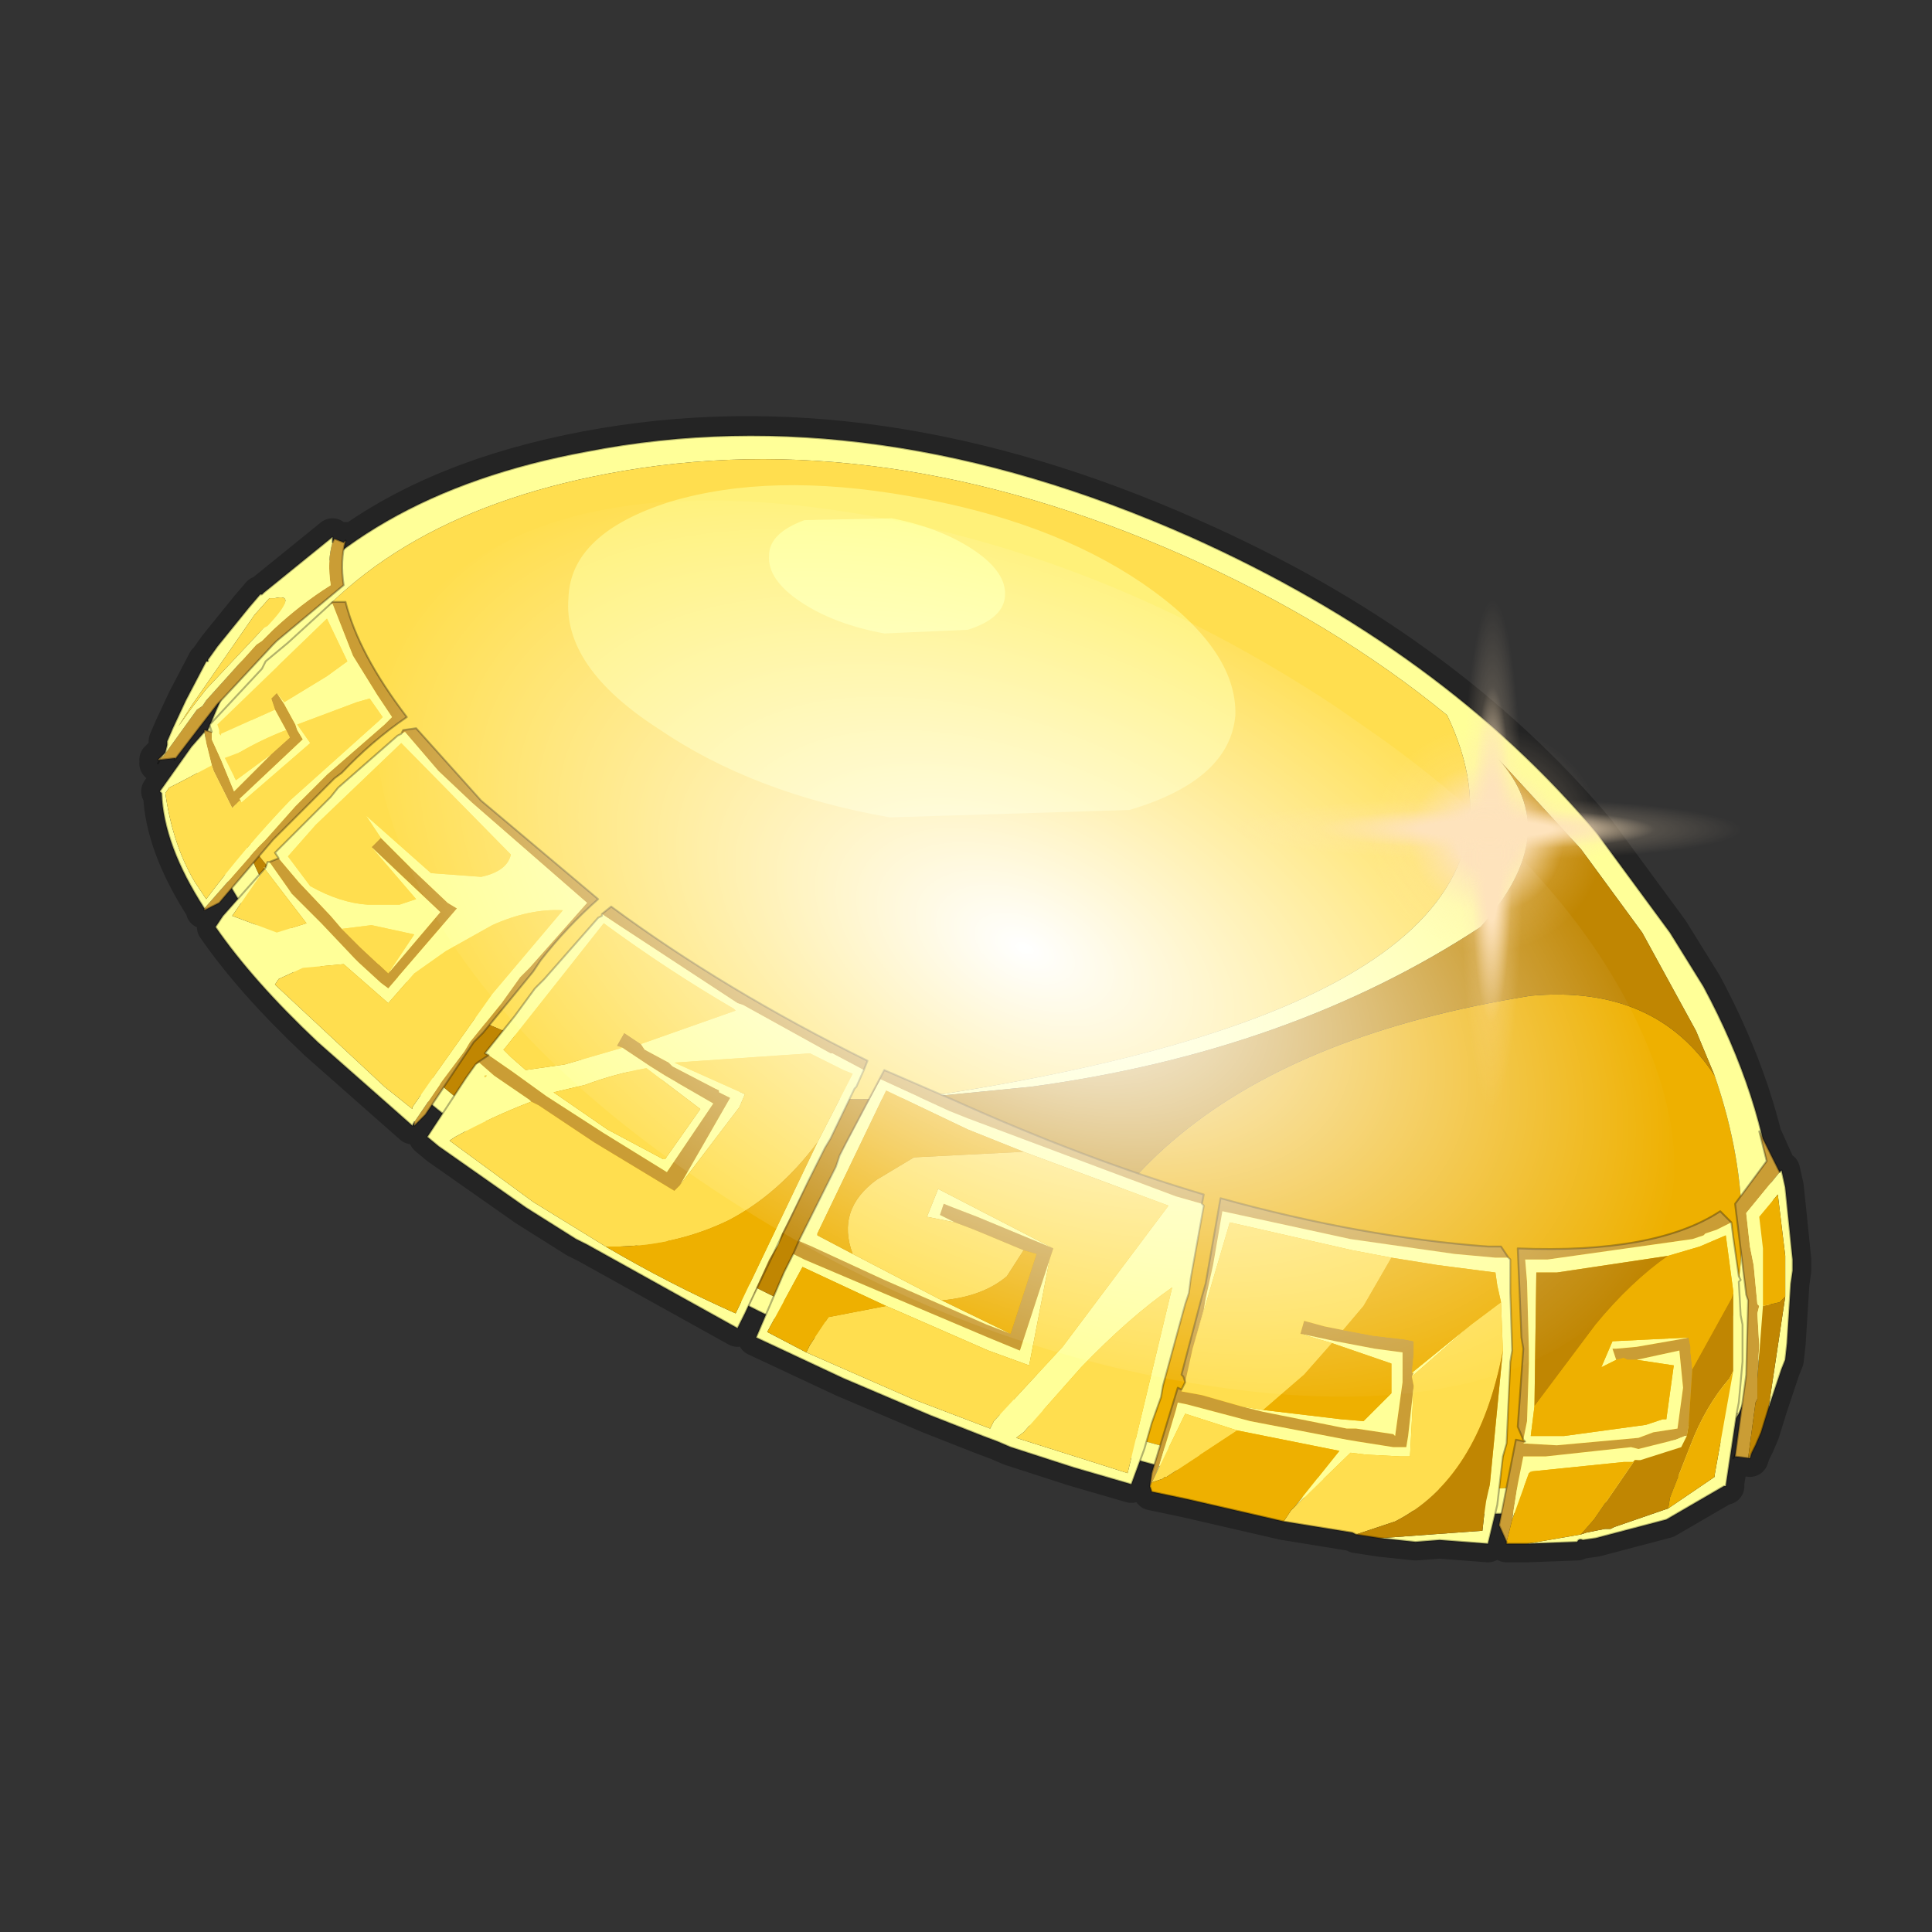 <?xml version="1.0" encoding="UTF-8" standalone="no"?>
<svg xmlns:xlink="http://www.w3.org/1999/xlink" height="520.0px" width="520.0px" xmlns="http://www.w3.org/2000/svg">
  <rect width="100%" height="100%" fill="#333333" stroke="none"/>
  <g transform="matrix(10.0, 0.0, 0.0, 10.0, 0.0, 0.0)">
    <use height="52.0" transform="matrix(1.0, 0.0, 0.0, 1.0, 0.0, 0.0)" width="52.0" xlink:href="#shape0"/>
    <use height="136.85" transform="matrix(0.236, 0.083, -0.02, 0.148, 11.462, 9.251)" width="148.25" xlink:href="#sprite0"/>
    <use height="81.5" transform="matrix(0.172, 0.0, 0.0, 0.172, 33.0, 16.0)" width="81.5" xlink:href="#sprite1"/>
  </g>
  <defs>
    <g id="shape0" transform="matrix(1.0, 0.0, 0.0, 1.0, 0.0, 0.0)">
      <path d="M52.0 0.0 L52.0 52.0 0.0 52.0 0.0 0.0 52.0 0.0" fill="#795fa9" fill-opacity="0.0" fill-rule="evenodd" stroke="none"/>
      <path d="M9.3 14.55 L9.25 14.6 9.0 14.5 8.95 14.6 8.95 14.45 7.1 15.95 7.05 16.0 7.0 16.0 6.7 16.35 5.85 17.4 5.6 17.75 5.6 17.8 5.55 17.8 5.0 18.85 4.65 19.6 4.5 19.95 4.5 20.05 4.45 20.25 4.25 20.45 4.3 20.45 4.25 20.55 4.3 20.45 4.75 20.4 4.7 20.45 5.35 19.6 5.85 18.95 5.9 18.9 5.7 19.4 5.55 19.7 5.5 19.65 5.5 19.7 5.15 20.1 4.3 21.3 4.35 21.35 Q4.4 22.75 5.5 24.45 L5.5 24.5 5.9 24.3 6.25 23.9 6.4 24.15 6.0 24.65 5.8 24.95 Q6.8 26.4 8.55 28.05 L11.1 30.3 11.15 30.2 11.15 30.3 11.45 30.0 11.6 29.7 11.9 29.95 11.5 30.6 11.8 30.85 14.15 32.5 15.5 33.35 15.8 33.5 19.85 35.75 20.05 35.35 20.15 35.15 20.6 35.35 20.35 36.0 22.7 37.1 25.05 38.1 26.45 38.65 26.85 38.8 27.2 38.95 28.9 39.5 30.45 39.95 30.65 39.45 30.7 39.35 31.05 39.4 31.0 39.65 30.95 40.0 31.0 40.15 31.95 40.35 34.55 40.95 36.4 41.25 36.5 41.3 37.15 41.4 38.1 41.5 38.75 41.45 40.05 41.55 40.2 40.75 40.4 40.75 40.35 41.05 40.55 41.5 40.55 41.55 41.1 41.55 42.45 41.5 Q42.5 41.4 42.6 41.45 L42.95 41.4 44.85 40.9 46.4 40.0 46.45 40.0 46.45 39.9 46.5 39.6 46.55 39.25 46.75 38.1 46.8 38.05 46.9 37.75 46.75 39.15 46.75 39.2 46.7 39.2 47.1 39.25 47.15 39.1 47.2 39.0 47.25 38.9 47.4 38.55 47.6 37.9 47.8 37.3 47.95 36.85 48.05 36.6 48.1 36.15 48.2 34.55 48.25 34.2 48.25 33.9 48.05 31.95 47.95 31.5 47.9 31.55 47.45 30.55 Q46.95 28.55 45.85 26.5 L44.95 25.05 43.0 22.4 Q38.85 17.45 32.05 14.45 23.5 10.65 15.8 12.1 11.8 12.85 9.25 14.75 L9.3 14.55 Z" fill="none" stroke="#000000" stroke-linecap="round" stroke-linejoin="round" stroke-opacity="0.302" stroke-width="1.0"/>
      <path d="M46.95 38.7 L46.65 39.25" fill="none" stroke="#000000" stroke-linecap="round" stroke-linejoin="round" stroke-opacity="0.302" stroke-width="0.05"/>
      <path d="M46.15 28.95 Q47.65 33.3 46.1 37.15 L45.95 37.5 45.9 37.5 45.6 38.05 45.65 38.1 Q43.9 40.35 38.05 40.05 33.3 39.75 27.75 37.85 29.05 28.75 41.2 26.8 44.55 26.5 46.15 28.95 M46.8 38.05 L46.75 38.05 46.8 38.05 M46.45 38.6 L46.5 38.65 46.45 38.65 46.45 38.6" fill="#eeb000" fill-rule="evenodd" stroke="none"/>
      <path d="M24.7 29.55 Q42.6 26.9 38.95 19.25 35.9 16.75 31.85 14.95 23.7 11.35 16.35 12.75 10.0 13.95 7.35 18.15 L6.65 19.65 6.5 20.05 Q6.1 21.15 6.55 22.45 7.2 24.75 10.2 27.7 15.05 32.4 23.2 36.0 L27.75 37.85 Q33.3 39.75 38.05 40.05 43.9 40.35 45.65 38.1 L45.6 38.05 45.9 37.5 45.95 37.5 46.1 37.15 Q47.65 33.3 46.15 28.95 L45.65 27.75 44.2 25.1 42.55 22.85 40.3 20.4 Q42.15 22.4 39.85 24.95 34.75 28.3 27.75 29.25 L24.7 29.55 M46.45 38.65 Q44.65 41.05 38.55 40.7 31.55 40.3 23.0 36.5 14.45 32.7 9.4 27.75 4.85 23.35 5.35 20.3 L5.55 19.75 5.7 19.4 Q6.15 18.3 6.75 17.35 9.55 13.3 15.8 12.15 23.5 10.65 32.05 14.45 38.85 17.5 43.0 22.45 L44.95 25.1 45.85 26.55 Q49.05 32.5 46.95 37.7 L46.8 38.05 46.45 38.6 46.45 38.65" fill="#ffff98" fill-rule="evenodd" stroke="none"/>
      <path d="M6.55 22.45 Q6.1 21.15 6.5 20.05 L6.65 19.65 7.35 18.15 Q10.0 13.95 16.35 12.75 23.7 11.35 31.85 14.95 35.9 16.75 38.95 19.25 42.6 26.9 24.7 29.55 17.7 29.9 12.15 27.1 8.4 25.2 6.55 22.45" fill="#ffde4f" fill-rule="evenodd" stroke="none"/>
      <path d="M24.7 29.55 L27.75 29.25 Q34.75 28.3 39.85 24.95 42.15 22.4 40.3 20.4 L42.55 22.85 44.2 25.1 45.65 27.75 46.15 28.95 Q44.55 26.5 41.2 26.8 29.05 28.75 27.75 37.85 L23.2 36.0 Q15.05 32.4 10.2 27.7 7.2 24.75 6.55 22.45 8.4 25.2 12.15 27.1 17.7 29.9 24.7 29.55" fill="#c08602" fill-rule="evenodd" stroke="none"/>
      <path d="M46.45 38.65 Q44.65 41.05 38.55 40.7 31.55 40.3 23.0 36.5 14.45 32.7 9.4 27.75 4.85 23.35 5.35 20.3 L5.55 19.75 5.7 19.4 Q6.15 18.3 6.75 17.35 9.55 13.3 15.8 12.15 23.5 10.65 32.05 14.45 38.85 17.5 43.0 22.45 L44.95 25.1 45.85 26.55 Q49.05 32.5 46.95 37.7 L46.8 38.05 46.75 38.05 46.8 38.05 46.45 38.6 46.5 38.65 46.45 38.65 Z" fill="none" stroke="#000000" stroke-linecap="round" stroke-linejoin="round" stroke-opacity="0.302" stroke-width="0.05"/>
      <path d="M15.3 16.1 Q15.35 14.35 18.05 13.5 20.75 12.7 24.45 13.35 28.25 14.0 30.75 15.7 33.3 17.45 33.25 19.25 33.1 21.0 30.4 21.8 L23.95 22.0 Q20.25 21.35 17.7 19.6 15.15 17.95 15.3 16.1" fill="#ffff98" fill-opacity="0.58" fill-rule="evenodd" stroke="none"/>
      <path d="M20.7 14.95 Q20.7 14.35 21.65 14.0 L24.0 13.95 Q25.3 14.2 26.2 14.8 27.1 15.4 27.05 16.05 27.0 16.65 26.05 16.95 L23.8 17.05 Q22.45 16.8 21.55 16.2 20.65 15.6 20.7 14.95" fill="#ffff98" fill-rule="evenodd" stroke="none"/>
      <path d="M8.95 14.6 L9.0 14.5 9.25 14.6 9.3 14.55 Q9.15 15.1 9.25 15.75 L7.45 17.25 7.35 17.35 6.0 18.8 5.85 18.95 5.35 19.6 4.7 20.45 4.75 20.4 4.3 20.45 4.4 20.35 5.3 19.1 5.45 19.0 5.55 18.85 6.9 17.35 7.05 17.25 7.35 16.95 Q8.1 16.25 8.9 15.75 8.8 15.1 8.95 14.6 M4.3 20.45 L4.25 20.45 4.45 20.25 4.3 20.45 M8.9 16.25 L8.95 16.2 9.3 16.2 Q9.65 17.6 10.95 19.3 10.0 19.95 9.2 20.8 L9.0 20.95 7.55 22.4 7.35 22.6 5.9 24.3 5.5 24.5 5.5 24.45 6.95 22.8 7.15 22.6 7.95 21.7 8.6 21.05 8.8 20.85 10.35 19.5 10.55 19.3 10.15 18.7 9.5 17.65 8.95 16.25 8.9 16.25 M5.5 19.7 L5.5 19.65 5.7 19.7 5.7 19.9 5.95 20.45 6.3 21.3 7.3 20.3 7.8 19.85 7.7 19.65 7.4 19.1 7.3 18.8 7.45 18.65 7.65 18.95 7.95 19.5 8.0 19.65 8.15 19.9 6.45 21.5 6.5 21.6 6.45 21.55 6.25 21.75 5.75 20.75 5.7 20.6 5.55 20.0 5.5 19.7 M10.8 19.75 L10.85 19.65 11.2 19.6 12.95 21.55 16.1 24.2 Q15.25 24.95 14.55 25.85 L14.35 26.15 13.0 27.8 12.75 28.05 11.45 30.0 11.15 30.3 11.15 30.2 11.9 29.1 12.5 28.3 12.65 28.05 13.5 27.0 14.0 26.3 14.25 26.05 15.8 24.3 12.7 21.6 11.8 20.75 10.9 19.7 10.8 19.75 M7.25 23.2 L7.5 23.1 8.05 23.75 8.9 24.65 9.2 25.0 9.7 25.5 10.45 26.2 11.85 24.55 10.95 23.7 10.0 22.8 10.25 22.55 11.1 23.4 12.05 24.3 12.3 24.45 10.45 26.6 10.25 26.45 9.65 25.9 9.55 25.8 8.65 24.85 7.85 24.05 7.25 23.2 M47.15 39.1 L47.1 39.25 46.7 39.2 47.0 37.0 47.05 35.0 47.0 34.85 46.7 32.4 47.55 31.25 47.35 30.45 47.9 31.55 47.0 32.65 47.1 33.55 47.2 34.05 47.3 35.1 47.35 35.15 47.3 35.35 47.35 36.2 47.3 37.1 47.3 37.55 47.3 37.65 47.25 37.75 47.05 39.25 47.15 39.1 M46.6 32.9 L46.2 33.1 45.9 33.2 45.85 33.25 45.55 33.35 41.65 33.9 41.05 33.9 41.1 34.5 41.15 36.35 41.15 36.7 41.1 38.25 41.0 38.75 40.85 38.4 41.0 36.3 40.95 36.0 40.85 33.6 Q44.55 33.75 46.3 32.6 L46.6 32.9 M41.05 38.8 L41.0 38.85 41.9 38.9 44.1 38.7 44.5 38.55 45.15 38.45 45.3 37.35 45.25 36.85 45.2 36.35 44.05 36.6 43.8 36.6 43.7 36.55 43.5 36.6 43.4 36.3 43.5 36.3 44.05 36.25 45.2 36.05 45.45 36.0 45.5 36.25 45.5 36.4 45.55 36.85 45.45 38.35 45.4 38.65 45.35 38.65 45.1 38.75 44.3 38.95 44.1 39.0 43.9 38.95 41.6 39.2 41.0 39.2 40.85 39.95 40.7 40.9 40.55 41.5 40.35 41.05 40.8 38.75 41.05 38.8 M31.9 37.2 L31.85 37.05 31.8 37.0 32.35 34.9 32.45 34.55 32.85 32.25 Q36.65 33.3 40.05 33.55 L40.4 33.55 40.6 33.85 40.25 33.85 39.15 33.75 36.35 33.35 32.9 32.6 32.65 34.05 32.45 34.95 32.4 35.25 32.1 36.3 32.0 36.75 31.9 37.2 M30.95 40.0 L31.0 39.65 31.7 37.35 31.8 37.4 31.8 37.45 32.35 37.55 33.4 37.85 34.0 38.0 36.25 38.45 36.5 38.45 37.5 38.6 37.55 38.65 37.75 37.2 37.75 36.4 37.0 36.3 35.95 36.1 35.25 35.95 35.0 35.9 35.1 35.55 35.65 35.7 36.15 35.8 36.95 35.95 37.8 36.05 38.05 36.1 38.05 36.45 38.0 36.95 38.05 36.95 38.0 37.05 38.05 37.3 37.9 38.65 37.85 38.95 37.6 38.95 37.55 38.95 37.5 38.95 36.55 38.8 36.25 38.75 33.65 38.25 31.95 37.8 31.7 37.75 31.65 37.95 31.2 39.45 31.05 39.8 31.0 39.9 30.95 40.0 M22.6 31.1 L22.75 30.8 23.8 28.8 25.65 29.6 Q29.2 31.2 32.4 32.15 L32.35 32.4 31.65 32.2 26.05 30.1 25.55 29.9 23.7 29.05 23.4 29.6 22.6 31.1 M21.35 33.75 L21.5 33.4 21.85 33.55 23.8 34.45 26.55 35.65 27.2 35.9 27.9 33.75 27.55 33.65 26.35 33.15 26.1 33.05 25.7 32.9 25.3 32.7 25.4 32.4 25.65 32.5 26.3 32.75 28.35 33.6 28.25 33.9 27.45 36.35 26.6 36.0 23.65 34.75 21.65 33.9 21.35 33.75 M16.2 24.6 L16.45 24.4 Q19.5 26.65 23.35 28.55 L23.25 28.8 22.4 28.35 22.35 28.35 20.0 27.05 19.85 27.0 16.65 24.9 16.2 24.6 M21.75 31.8 L21.25 32.85 21.1 33.15 20.05 35.35 20.7 33.9 20.95 33.5 21.05 33.2 21.75 31.8 M12.8 28.65 L12.85 28.6 13.15 28.4 13.8 28.85 14.7 29.5 16.25 30.5 17.95 31.55 19.2 29.7 17.9 28.95 17.5 28.7 16.75 28.2 16.6 28.15 16.8 27.8 17.25 28.1 17.35 28.25 18.0 28.6 18.1 28.7 19.35 29.35 19.35 29.4 19.65 29.55 18.3 31.9 18.15 32.05 16.0 30.75 14.5 29.75 14.3 29.65 14.25 29.6 13.3 28.95 12.9 28.6 12.8 28.65 M16.1 24.7 L16.2 24.65 16.1 24.7" fill="#ca9d35" fill-rule="evenodd" stroke="none"/>
      <path d="M8.95 14.6 Q8.8 15.1 8.9 15.75 8.1 16.25 7.35 16.95 L7.05 17.25 6.9 17.35 5.55 18.85 5.45 19.0 5.3 19.1 4.4 20.35 4.3 20.45 4.25 20.55 4.3 20.45 4.45 20.25 4.5 20.05 4.5 19.95 4.65 19.6 5.0 18.85 5.55 17.8 5.6 17.8 5.6 17.75 5.85 17.4 6.7 16.35 7.0 16.0 7.05 16.0 7.1 15.95 8.95 14.45 8.95 14.6 M8.9 16.25 L8.95 16.25 9.5 17.65 10.15 18.7 10.55 19.3 10.35 19.5 8.8 20.85 8.6 21.05 7.95 21.7 7.15 22.6 6.95 22.8 5.5 24.45 Q4.4 22.75 4.35 21.35 L4.3 21.3 5.15 20.1 5.5 19.7 5.55 20.0 5.7 20.6 5.75 20.75 5.7 20.6 4.85 21.05 4.55 21.2 4.45 21.35 Q4.65 22.75 5.25 23.75 L5.55 24.2 Q6.6 22.8 7.8 21.55 L10.2 19.4 10.3 19.3 9.95 18.8 9.6 18.9 8.0 19.5 8.35 20.0 6.5 21.6 6.45 21.5 8.15 19.9 8.0 19.65 7.95 19.5 7.65 18.95 7.45 18.65 7.65 18.9 8.8 18.2 9.35 17.8 8.8 16.65 5.85 19.5 5.9 19.65 5.9 19.75 5.95 19.8 5.95 19.75 7.4 19.1 7.7 19.65 Q7.05 19.9 6.45 20.25 L6.05 20.4 6.35 21.0 7.3 20.3 6.3 21.3 5.95 20.45 5.7 19.9 5.7 19.7 5.65 19.55 5.65 19.5 7.05 18.0 7.15 17.8 7.75 17.3 8.9 16.25 M7.25 16.1 L6.85 16.55 5.15 19.0 4.8 19.55 5.2 19.0 5.55 18.55 7.1 16.9 7.2 16.85 Q8.05 15.95 7.4 16.1 L7.25 16.1 M10.8 19.75 L10.9 19.7 11.8 20.75 12.7 21.6 15.8 24.3 14.25 26.05 14.0 26.3 13.5 27.0 12.65 28.05 12.5 28.3 11.9 29.1 11.15 30.2 11.1 30.3 8.55 28.05 Q6.8 26.4 5.8 24.95 L6.0 24.65 7.15 23.35 7.2 23.2 7.25 23.2 7.85 24.05 8.65 24.85 9.55 25.8 9.65 25.9 10.25 26.45 10.45 26.6 12.3 24.45 12.05 24.3 11.1 23.4 10.25 22.55 9.85 21.95 11.6 23.5 12.95 23.6 Q13.65 23.45 13.75 23.0 L10.8 20.0 8.5 22.2 7.75 23.05 8.35 23.85 Q9.15 24.3 9.9 24.35 L10.75 24.35 11.2 24.2 10.0 22.8 10.95 23.7 11.85 24.55 10.45 26.2 11.15 25.15 10.0 24.9 9.2 25.0 8.9 24.65 8.05 23.75 7.5 23.1 7.4 22.95 8.3 22.05 8.9 21.45 9.1 21.2 10.7 19.8 10.8 19.75 M47.3 37.1 L47.35 36.2 47.3 35.35 47.35 35.15 47.3 35.1 47.2 34.05 47.1 33.55 47.0 32.65 47.9 31.55 47.95 31.5 48.05 31.95 48.25 33.9 48.25 34.2 48.2 34.55 48.1 36.15 48.05 36.6 47.95 36.85 47.8 37.3 47.6 37.9 48.05 34.9 48.05 33.8 47.85 32.15 47.35 32.75 47.45 33.6 47.45 35.15 47.3 37.1 M41.0 38.75 L41.1 38.25 41.15 36.7 41.15 36.35 41.1 34.5 41.05 33.9 41.65 33.9 45.55 33.35 45.85 33.25 45.9 33.2 46.2 33.1 46.6 32.9 46.65 33.3 46.8 34.35 46.85 34.45 46.8 34.5 46.85 35.4 46.9 35.65 46.9 36.65 46.8 37.75 46.75 38.0 46.45 40.0 46.4 40.0 44.85 40.9 42.95 41.4 42.6 41.45 Q42.5 41.4 42.45 41.5 L41.1 41.55 42.55 41.3 42.7 41.25 43.2 41.15 43.35 41.15 43.45 41.1 44.9 40.6 46.15 39.75 46.15 39.7 46.65 36.9 46.65 34.8 46.65 34.75 46.45 33.25 45.75 33.55 44.9 33.8 41.9 34.25 41.35 34.25 41.3 37.85 41.2 38.65 42.1 38.65 44.3 38.35 44.75 38.2 44.85 38.2 45.05 36.75 44.05 36.6 45.2 36.35 45.25 36.85 45.3 37.35 45.15 38.45 44.5 38.55 44.1 38.7 41.9 38.9 41.0 38.85 41.05 38.8 41.0 38.75 M40.6 33.85 L40.65 33.9 40.65 34.8 40.7 36.35 40.65 36.65 40.55 38.85 40.45 39.2 40.3 40.5 40.05 41.55 38.75 41.45 38.1 41.5 37.15 41.4 39.9 41.2 39.95 40.75 40.0 40.4 40.1 39.95 40.45 36.35 40.4 35.05 40.3 34.6 40.25 34.25 38.7 34.05 37.45 33.85 36.4 33.65 33.1 32.9 32.1 36.3 32.4 35.25 32.45 34.95 32.65 34.05 32.9 32.6 36.35 33.35 39.15 33.75 40.25 33.85 40.6 33.85 M45.45 36.0 L45.2 36.05 44.05 36.25 43.5 36.3 43.4 36.3 43.5 36.6 43.1 36.8 43.4 36.1 45.45 36.0 M45.4 38.65 L45.25 38.95 44.15 39.3 44.0 39.3 43.95 39.35 43.7 39.35 41.25 39.6 41.2 39.6 41.15 39.65 40.7 40.9 40.85 39.95 41.0 39.2 41.6 39.2 43.9 38.95 44.1 39.0 44.3 38.95 45.1 38.75 45.35 38.65 45.4 38.65 M39.6 35.65 L38.0 37.05 38.05 36.95 38.0 36.95 39.6 35.65 M38.05 37.3 L37.95 39.2 37.7 39.2 36.75 39.15 36.35 39.1 34.75 40.65 34.85 40.55 36.05 39.05 33.3 38.5 31.9 38.05 31.05 39.8 31.2 39.45 31.65 37.95 31.7 37.75 31.95 37.8 33.65 38.25 36.25 38.75 36.55 38.8 37.5 38.95 37.55 38.95 37.6 38.95 37.85 38.95 37.9 38.65 38.05 37.3 M35.0 35.9 L35.25 35.95 35.95 36.1 37.0 36.3 37.75 36.4 37.75 37.2 37.55 38.65 37.5 38.6 36.5 38.45 36.25 38.45 34.0 38.0 33.4 37.85 34.0 37.95 36.1 38.2 36.7 38.25 37.45 37.5 37.45 36.7 35.85 36.15 35.0 35.9 M32.35 32.4 L32.4 32.45 32.05 34.4 32.0 34.8 31.9 35.1 31.3 37.3 31.25 37.6 31.0 38.3 30.8 39.0 30.45 39.95 28.9 39.5 27.2 38.95 26.85 38.8 26.45 38.65 25.05 38.1 22.7 37.1 20.35 36.0 21.1 34.25 21.35 33.75 21.65 33.9 23.65 34.75 26.6 36.0 27.45 36.35 28.25 33.9 27.7 36.75 26.6 36.35 24.2 35.3 23.85 35.15 21.6 34.1 20.65 35.85 21.7 36.4 24.55 37.65 26.65 38.45 26.75 38.25 28.6 36.25 31.45 32.45 27.55 31.0 26.05 30.4 23.85 29.35 22.0 33.2 22.0 33.25 22.95 33.75 25.35 35.0 27.2 35.9 26.55 35.65 23.8 34.45 21.85 33.55 21.5 33.4 21.75 32.9 22.0 32.4 22.5 31.4 22.6 31.1 23.4 29.6 23.7 29.05 25.55 29.9 26.05 30.1 31.65 32.2 32.35 32.4 M30.35 39.65 L31.55 34.65 Q30.4 35.45 29.1 36.8 L27.55 38.55 27.35 38.7 29.25 39.3 30.35 39.65 M28.35 33.6 L26.3 32.75 25.65 32.5 25.4 32.4 25.3 32.7 25.7 32.9 24.95 32.75 25.25 32.0 28.35 33.6 M23.25 28.8 L23.05 29.25 23.0 29.3 22.35 30.65 22.2 30.9 22.05 31.2 22.0 31.3 21.75 31.8 21.05 33.2 20.95 33.5 20.7 33.9 20.05 35.35 19.85 35.75 15.8 33.5 15.5 33.35 14.15 32.5 11.8 30.85 11.5 30.6 12.55 29.0 12.8 28.65 12.9 28.6 13.3 28.95 14.25 29.6 14.3 29.65 Q13.25 30.05 12.25 30.6 L12.1 30.7 14.35 32.35 16.3 33.55 Q18.0 34.55 19.8 35.35 L22.0 30.75 22.95 28.9 22.7 28.8 21.8 28.35 18.15 28.6 20.05 29.45 19.9 29.8 18.3 31.9 19.65 29.55 19.35 29.4 19.35 29.35 18.1 28.7 18.0 28.6 17.35 28.25 17.25 28.1 19.8 27.2 19.75 27.15 Q17.95 26.1 16.25 24.85 L13.6 28.2 13.55 28.25 13.75 28.45 14.15 28.8 15.2 28.65 16.75 28.2 16.6 28.15 16.75 28.2 17.5 28.7 17.9 28.95 19.2 29.7 17.95 31.55 16.25 30.5 14.7 29.5 13.8 28.85 13.15 28.4 13.05 28.35 13.85 27.35 14.4 26.6 14.65 26.35 16.1 24.7 16.2 24.65 16.2 24.6 16.65 24.9 19.85 27.0 20.0 27.05 22.35 28.35 22.4 28.35 23.25 28.8 M18.85 29.85 L17.4 28.75 Q16.55 28.9 15.75 29.2 L14.9 29.4 16.35 30.4 17.85 31.2 17.9 31.2 18.85 29.85 M12.0 25.6 L11.15 26.2 10.45 27.0 9.25 25.95 8.15 26.05 7.5 26.35 7.4 26.5 10.35 29.25 11.1 29.85 11.1 29.8 11.55 29.15 13.25 26.75 15.15 24.5 Q14.25 24.45 13.25 24.9 L12.0 25.6 M13.05 28.95 L13.05 29.0 13.1 28.95 13.05 28.95 M7.1 23.35 L7.15 23.35 6.25 24.65 7.45 25.1 8.25 24.85 7.75 24.2 7.1 23.35" fill="#ffff98" fill-rule="evenodd" stroke="none"/>
      <path d="M7.25 16.1 L7.4 16.1 Q8.05 15.95 7.2 16.85 L7.1 16.9 5.55 18.55 5.2 19.0 4.8 19.55 5.15 19.0 6.85 16.55 7.25 16.1 M7.45 18.65 L7.3 18.8 7.4 19.1 5.95 19.75 5.95 19.8 5.9 19.75 5.9 19.65 5.85 19.5 8.8 16.65 9.35 17.8 8.8 18.2 7.65 18.9 7.45 18.65 M7.7 19.65 L7.8 19.85 7.3 20.3 6.35 21.0 6.05 20.4 6.45 20.25 Q7.05 19.9 7.7 19.65 M6.5 21.6 L8.35 20.0 8.0 19.5 9.6 18.9 9.95 18.8 10.3 19.3 10.2 19.4 7.8 21.55 Q6.6 22.8 5.55 24.2 L5.25 23.75 Q4.65 22.75 4.45 21.35 L4.55 21.2 4.85 21.05 5.7 20.6 5.75 20.75 6.25 21.75 6.45 21.55 6.5 21.6 M36.5 41.3 L36.4 41.25 34.55 40.95 34.75 40.65 36.35 39.1 36.75 39.15 37.7 39.2 37.95 39.2 38.05 37.3 38.0 37.05 39.6 35.65 40.4 35.05 40.45 36.35 Q39.8 39.8 37.55 40.95 L36.5 41.3 M31.8 37.4 L31.9 37.2 32.0 36.75 32.1 36.3 33.1 32.9 36.4 33.65 37.45 33.85 36.7 35.15 36.15 35.8 35.65 35.7 35.1 35.55 35.0 35.9 35.85 36.15 35.1 37.0 34.0 37.95 33.4 37.85 32.35 37.55 31.8 37.45 31.8 37.4 M41.15 39.65 L41.2 39.6 41.25 39.6 41.15 39.65 M31.05 39.8 L31.9 38.05 33.3 38.5 31.4 39.75 31.35 39.75 31.3 39.8 31.0 39.9 31.05 39.8 M30.35 39.65 L29.25 39.3 27.35 38.7 27.55 38.55 29.1 36.8 Q30.4 35.45 31.55 34.65 L30.35 39.65 M25.7 32.9 L26.1 33.05 26.35 33.15 27.55 33.65 27.1 34.35 Q26.45 34.9 25.35 35.0 L22.95 33.75 Q22.5 32.55 23.6 31.75 L24.6 31.15 27.55 31.0 31.45 32.45 28.6 36.25 26.75 38.25 26.65 38.45 24.55 37.65 21.7 36.4 21.8 36.2 22.3 35.45 23.85 35.15 24.2 35.3 26.6 36.35 27.7 36.75 28.25 33.9 28.35 33.6 25.25 32.0 24.95 32.75 25.7 32.9 M18.3 31.9 L19.9 29.8 20.05 29.45 18.15 28.6 21.8 28.35 22.7 28.8 22.95 28.9 22.0 30.75 Q20.95 32.15 19.6 32.85 18.25 33.5 16.7 33.55 L16.3 33.55 14.35 32.35 12.1 30.7 12.25 30.6 Q13.25 30.05 14.3 29.65 L14.5 29.75 16.0 30.75 18.15 32.05 18.3 31.9 M16.6 28.15 L16.75 28.2 15.2 28.65 14.15 28.8 13.75 28.45 13.55 28.25 13.6 28.2 16.25 24.85 Q17.95 26.1 19.75 27.15 L19.8 27.2 17.25 28.1 16.8 27.8 16.6 28.15 M18.85 29.85 L17.9 31.2 17.85 31.2 16.35 30.4 14.9 29.4 15.75 29.2 Q16.55 28.9 17.4 28.75 L18.85 29.85 M12.0 25.6 L13.25 24.9 Q14.25 24.45 15.15 24.5 L13.25 26.75 11.55 29.15 11.1 29.8 11.1 29.85 10.35 29.25 7.4 26.5 7.5 26.35 8.15 26.05 9.25 25.95 10.45 27.0 11.15 26.2 12.0 25.6 M10.0 22.8 L11.2 24.2 10.75 24.35 9.9 24.35 Q9.15 24.3 8.35 23.85 L7.75 23.05 8.5 22.2 10.8 20.0 13.75 23.0 Q13.65 23.45 12.95 23.6 L11.6 23.5 9.85 21.95 10.25 22.55 10.0 22.8 M10.45 26.2 L9.7 25.5 9.2 25.0 10.0 24.9 11.15 25.15 10.45 26.2 M13.05 28.95 L13.1 28.95 13.05 29.0 13.05 28.95 M7.1 23.35 L7.75 24.2 8.25 24.85 7.45 25.1 6.25 24.65 7.15 23.35 7.1 23.35" fill="#ffde4f" fill-rule="evenodd" stroke="none"/>
      <path d="M47.15 39.1 L47.05 39.25 47.25 37.75 47.3 37.65 47.3 37.55 47.3 37.1 47.45 35.15 47.9 35.05 48.05 34.9 47.6 37.9 47.4 38.55 47.25 38.9 47.2 39.0 47.15 39.1 M41.3 37.85 L41.35 34.25 41.9 34.25 44.9 33.8 Q43.9 34.5 42.95 35.65 L41.3 37.85 M46.65 34.8 L46.65 36.9 46.55 37.1 Q45.9 37.85 45.5 38.9 L44.95 40.3 44.9 40.6 43.45 41.1 43.35 41.15 43.2 41.15 42.7 41.25 42.55 41.3 42.9 40.9 44.0 39.3 44.15 39.3 45.25 38.95 45.4 38.65 45.45 38.35 45.55 36.85 46.6 34.95 46.65 34.8 M37.15 41.4 L36.5 41.3 37.55 40.95 Q39.8 39.8 40.45 36.35 L40.1 39.95 40.0 40.4 39.95 40.75 39.9 41.2 37.15 41.4" fill="#c08602" fill-rule="evenodd" stroke="none"/>
      <path d="M44.05 36.6 L45.05 36.75 44.85 38.2 44.75 38.2 44.3 38.35 42.1 38.65 41.2 38.65 41.3 37.85 42.95 35.65 Q43.9 34.5 44.9 33.8 L45.75 33.55 46.45 33.25 46.65 34.75 46.65 34.8 46.6 34.95 45.55 36.85 45.5 36.4 45.5 36.25 45.45 36.0 43.4 36.1 43.1 36.8 43.5 36.6 43.7 36.55 43.8 36.6 44.05 36.6 M46.65 36.9 L46.15 39.7 46.15 39.75 44.9 40.6 44.95 40.3 45.5 38.9 Q45.9 37.85 46.55 37.1 L46.65 36.9 M42.55 41.3 L41.1 41.55 40.55 41.55 40.55 41.5 40.7 40.9 41.15 39.65 41.25 39.6 43.7 39.35 43.95 39.35 44.0 39.3 42.9 40.9 42.55 41.3 M34.55 40.95 L31.95 40.35 31.0 40.15 30.95 40.0 31.0 39.9 31.3 39.8 31.35 39.75 31.4 39.75 33.3 38.5 36.05 39.05 34.85 40.55 34.75 40.65 34.55 40.95 M47.45 35.15 L47.45 33.6 47.35 32.75 47.85 32.15 48.05 33.8 48.05 34.9 47.9 35.05 47.45 35.15 M40.4 35.05 L39.6 35.65 38.0 36.95 38.05 36.45 38.05 36.1 37.8 36.05 36.95 35.95 36.15 35.8 36.7 35.15 37.45 33.85 38.7 34.05 40.25 34.25 40.3 34.6 40.4 35.05 M35.85 36.15 L37.45 36.7 37.45 37.5 36.7 38.25 36.1 38.2 34.0 37.95 35.1 37.0 35.85 36.15 M27.55 33.65 L27.9 33.75 27.2 35.9 25.35 35.0 Q26.45 34.9 27.1 34.35 L27.55 33.65 M27.55 31.0 L24.6 31.15 23.6 31.75 Q22.5 32.55 22.95 33.75 L22.0 33.25 22.0 33.2 23.85 29.35 26.05 30.4 27.55 31.0 M23.85 35.15 L22.3 35.45 21.8 36.2 21.7 36.4 20.65 35.85 21.6 34.1 23.85 35.15 M22.0 30.75 L19.8 35.35 Q18.0 34.55 16.3 33.55 L16.7 33.55 Q18.25 33.5 19.6 32.85 20.95 32.15 22.0 30.75" fill="#eeb000" fill-rule="evenodd" stroke="none"/>
      <path d="M9.0 14.5 L9.25 14.6 9.3 14.55 Q9.15 15.1 9.25 15.75 L7.45 17.25 7.35 17.35 6.0 18.8 5.85 18.95 5.35 19.6 4.7 20.45 4.75 20.4 4.3 20.45 4.25 20.55 4.3 20.45 4.25 20.45 4.45 20.25 4.5 20.05 4.5 19.95 4.65 19.6 5.0 18.85 5.55 17.8 5.6 17.8 5.6 17.75 5.85 17.4 6.7 16.35 7.0 16.0 7.05 16.0 7.1 15.95 8.95 14.45 8.95 14.6 9.0 14.5 M8.9 16.25 L7.75 17.3 7.15 17.8 7.05 18.0 5.65 19.5 5.65 19.55 5.7 19.7 5.5 19.65 5.5 19.7 5.15 20.1 4.3 21.3 4.35 21.35 Q4.4 22.75 5.5 24.45 L5.5 24.5 5.9 24.3 7.35 22.6 7.55 22.4 9.0 20.95 9.2 20.8 Q10.0 19.95 10.95 19.3 9.65 17.6 9.3 16.2 L8.95 16.2 8.9 16.25 M10.7 19.8 L9.1 21.2 8.9 21.45 8.3 22.05 7.4 22.95 7.5 23.1 7.25 23.2 7.2 23.2 7.15 23.35 6.0 24.65 5.8 24.95 Q6.8 26.4 8.55 28.05 L11.1 30.3 11.15 30.2 11.15 30.3 11.45 30.0 12.75 28.05 13.0 27.8 14.35 26.15 14.55 25.85 Q15.25 24.95 16.1 24.2 L12.95 21.55 11.2 19.6 10.85 19.65 10.8 19.75 10.7 19.8 M47.35 30.45 L47.55 31.25 46.7 32.4 47.0 34.85 47.05 35.0 47.0 37.0 46.7 39.2 47.1 39.25 47.15 39.1 47.2 39.0 47.25 38.9 47.4 38.55 47.6 37.9 47.8 37.3 47.95 36.85 48.05 36.6 48.1 36.15 48.2 34.55 48.25 34.2 48.25 33.9 48.05 31.95 47.95 31.5 47.9 31.55 47.35 30.45 M40.4 33.55 L40.05 33.55 Q36.65 33.3 32.85 32.25 L32.45 34.55 32.35 34.9 31.8 37.0 31.85 37.05 31.9 37.2 31.8 37.4 31.7 37.35 31.0 39.65 30.95 40.0 31.0 40.15 31.95 40.35 34.55 40.95 36.4 41.25 36.5 41.3 37.15 41.4 38.1 41.5 38.75 41.45 40.05 41.55 40.3 40.5 40.45 39.2 40.55 38.85 40.65 36.65 40.7 36.35 40.65 34.8 40.65 33.9 40.6 33.85 40.4 33.55 M46.6 32.9 L46.3 32.6 Q44.55 33.75 40.85 33.6 L40.95 36.0 41.0 36.3 40.85 38.4 41.0 38.75 41.05 38.8 40.8 38.75 40.35 41.05 40.55 41.5 40.55 41.55 41.1 41.55 42.45 41.5 Q42.5 41.4 42.6 41.45 L42.95 41.4 44.85 40.9 46.4 40.0 46.45 40.0 46.75 38.0 46.8 37.75 46.9 36.65 46.9 35.65 46.85 35.4 46.8 34.5 46.85 34.45 46.8 34.35 46.65 33.3 46.6 32.9 M32.35 32.4 L32.4 32.45 32.05 34.4 32.0 34.8 31.9 35.1 31.3 37.3 31.25 37.6 31.0 38.3 30.8 39.0 30.45 39.95 28.9 39.5 27.2 38.95 26.85 38.8 26.45 38.65 25.05 38.1 22.7 37.1 20.35 36.0 21.1 34.25 21.35 33.75 21.5 33.4 21.75 32.9 22.0 32.4 22.5 31.4 22.6 31.1 22.75 30.8 23.8 28.8 25.65 29.6 Q29.2 31.2 32.4 32.15 L32.35 32.4 M23.25 28.8 L23.05 29.25 23.0 29.3 22.35 30.65 22.2 30.9 22.05 31.2 22.0 31.3 21.75 31.8 21.25 32.85 21.1 33.15 20.05 35.35 19.85 35.75 15.8 33.5 15.5 33.35 14.15 32.5 11.8 30.85 11.5 30.6 12.55 29.0 12.8 28.65 12.85 28.6 13.15 28.4 13.05 28.35 13.85 27.35 14.4 26.6 14.65 26.35 16.1 24.7 16.2 24.65 16.2 24.6 16.45 24.4 Q19.5 26.65 23.35 28.55 L23.25 28.8" fill="none" stroke="#000000" stroke-linecap="round" stroke-linejoin="round" stroke-opacity="0.302" stroke-width="0.05"/>
    </g>
    <g id="sprite0" transform="matrix(1.0, 0.0, 0.0, 1.0, 73.5, 65.0)">
      <use height="136.85" transform="matrix(1.0, 0.0, 0.0, 1.0, -73.5, -65.0)" width="148.25" xlink:href="#shape1"/>
    </g>
    <g id="shape1" transform="matrix(1.0, 0.0, 0.0, 1.0, 73.5, 65.0)">
      <path d="M36.65 -54.65 Q60.05 -42.0 69.75 -17.95 80.55 8.9 68.0 34.1 55.45 59.35 26.8 68.2 -1.8 77.05 -29.7 64.3 -57.6 51.6 -68.45 24.75 -79.3 -2.05 -66.75 -27.25 L-66.7 -27.3 Q-54.1 -52.5 -25.5 -61.4 3.1 -70.2 31.0 -57.5 L36.65 -54.65" fill="url(#gradient0)" fill-rule="evenodd" stroke="none"/>
    </g>
    <radialGradient cx="0" cy="0" gradientTransform="matrix(0.091, 0.0, 0.0, 0.091, 0.6, 3.4)" gradientUnits="userSpaceOnUse" id="gradient0" r="819.2" spreadMethod="pad">
      <stop offset="0.0" stop-color="#ffffff"/>
      <stop offset="1.0" stop-color="#ffffff" stop-opacity="0.0"/>
    </radialGradient>
    <g id="sprite1" transform="matrix(1.0, 0.0, 0.0, 1.0, 0.0, 0.0)">
      <use height="26.7" transform="matrix(0.004, -1.351, 1.393, 0.02, 22.09, 56.026)" width="26.7" xlink:href="#sprite2"/>
      <use height="26.7" transform="matrix(0.009, -3.049, 0.372, 0.005, 36.507, 81.377)" width="26.7" xlink:href="#sprite2"/>
      <use height="26.7" transform="matrix(3.049, 0.009, -0.005, 0.372, 0.122, 31.607)" width="26.7" xlink:href="#sprite2"/>
    </g>
    <g id="sprite2" transform="matrix(1.0, 0.0, 0.0, 1.0, 13.35, 13.35)">
      <use height="26.7" transform="matrix(1.0, 0.0, 0.0, 1.0, -13.35, -13.35)" width="26.7" xlink:href="#shape2"/>
    </g>
    <g id="shape2" transform="matrix(1.0, 0.0, 0.0, 1.0, 13.35, 13.35)">
      <path d="M9.3 -9.85 Q13.35 -5.8 13.35 0.0 13.35 5.8 9.3 9.3 5.8 13.35 0.0 13.35 -5.8 13.35 -9.85 9.3 -13.35 5.8 -13.35 0.0 -13.35 -5.8 -9.85 -9.85 -5.8 -13.35 0.0 -13.35 5.8 -13.35 9.3 -9.85" fill="url(#gradient1)" fill-rule="evenodd" stroke="none"/>
    </g>
    <radialGradient cx="0" cy="0" gradientTransform="matrix(0.021, 0.0, 0.0, 0.021, 0.0, 0.0)" gradientUnits="userSpaceOnUse" id="gradient1" r="819.2" spreadMethod="pad">
      <stop offset="0.196" stop-color="#fee3bc"/>
      <stop offset="0.502" stop-color="#fee3bc" stop-opacity="0.161"/>
      <stop offset="0.761" stop-color="#ffe3bd" stop-opacity="0.0"/>
    </radialGradient>
  </defs>
</svg>

